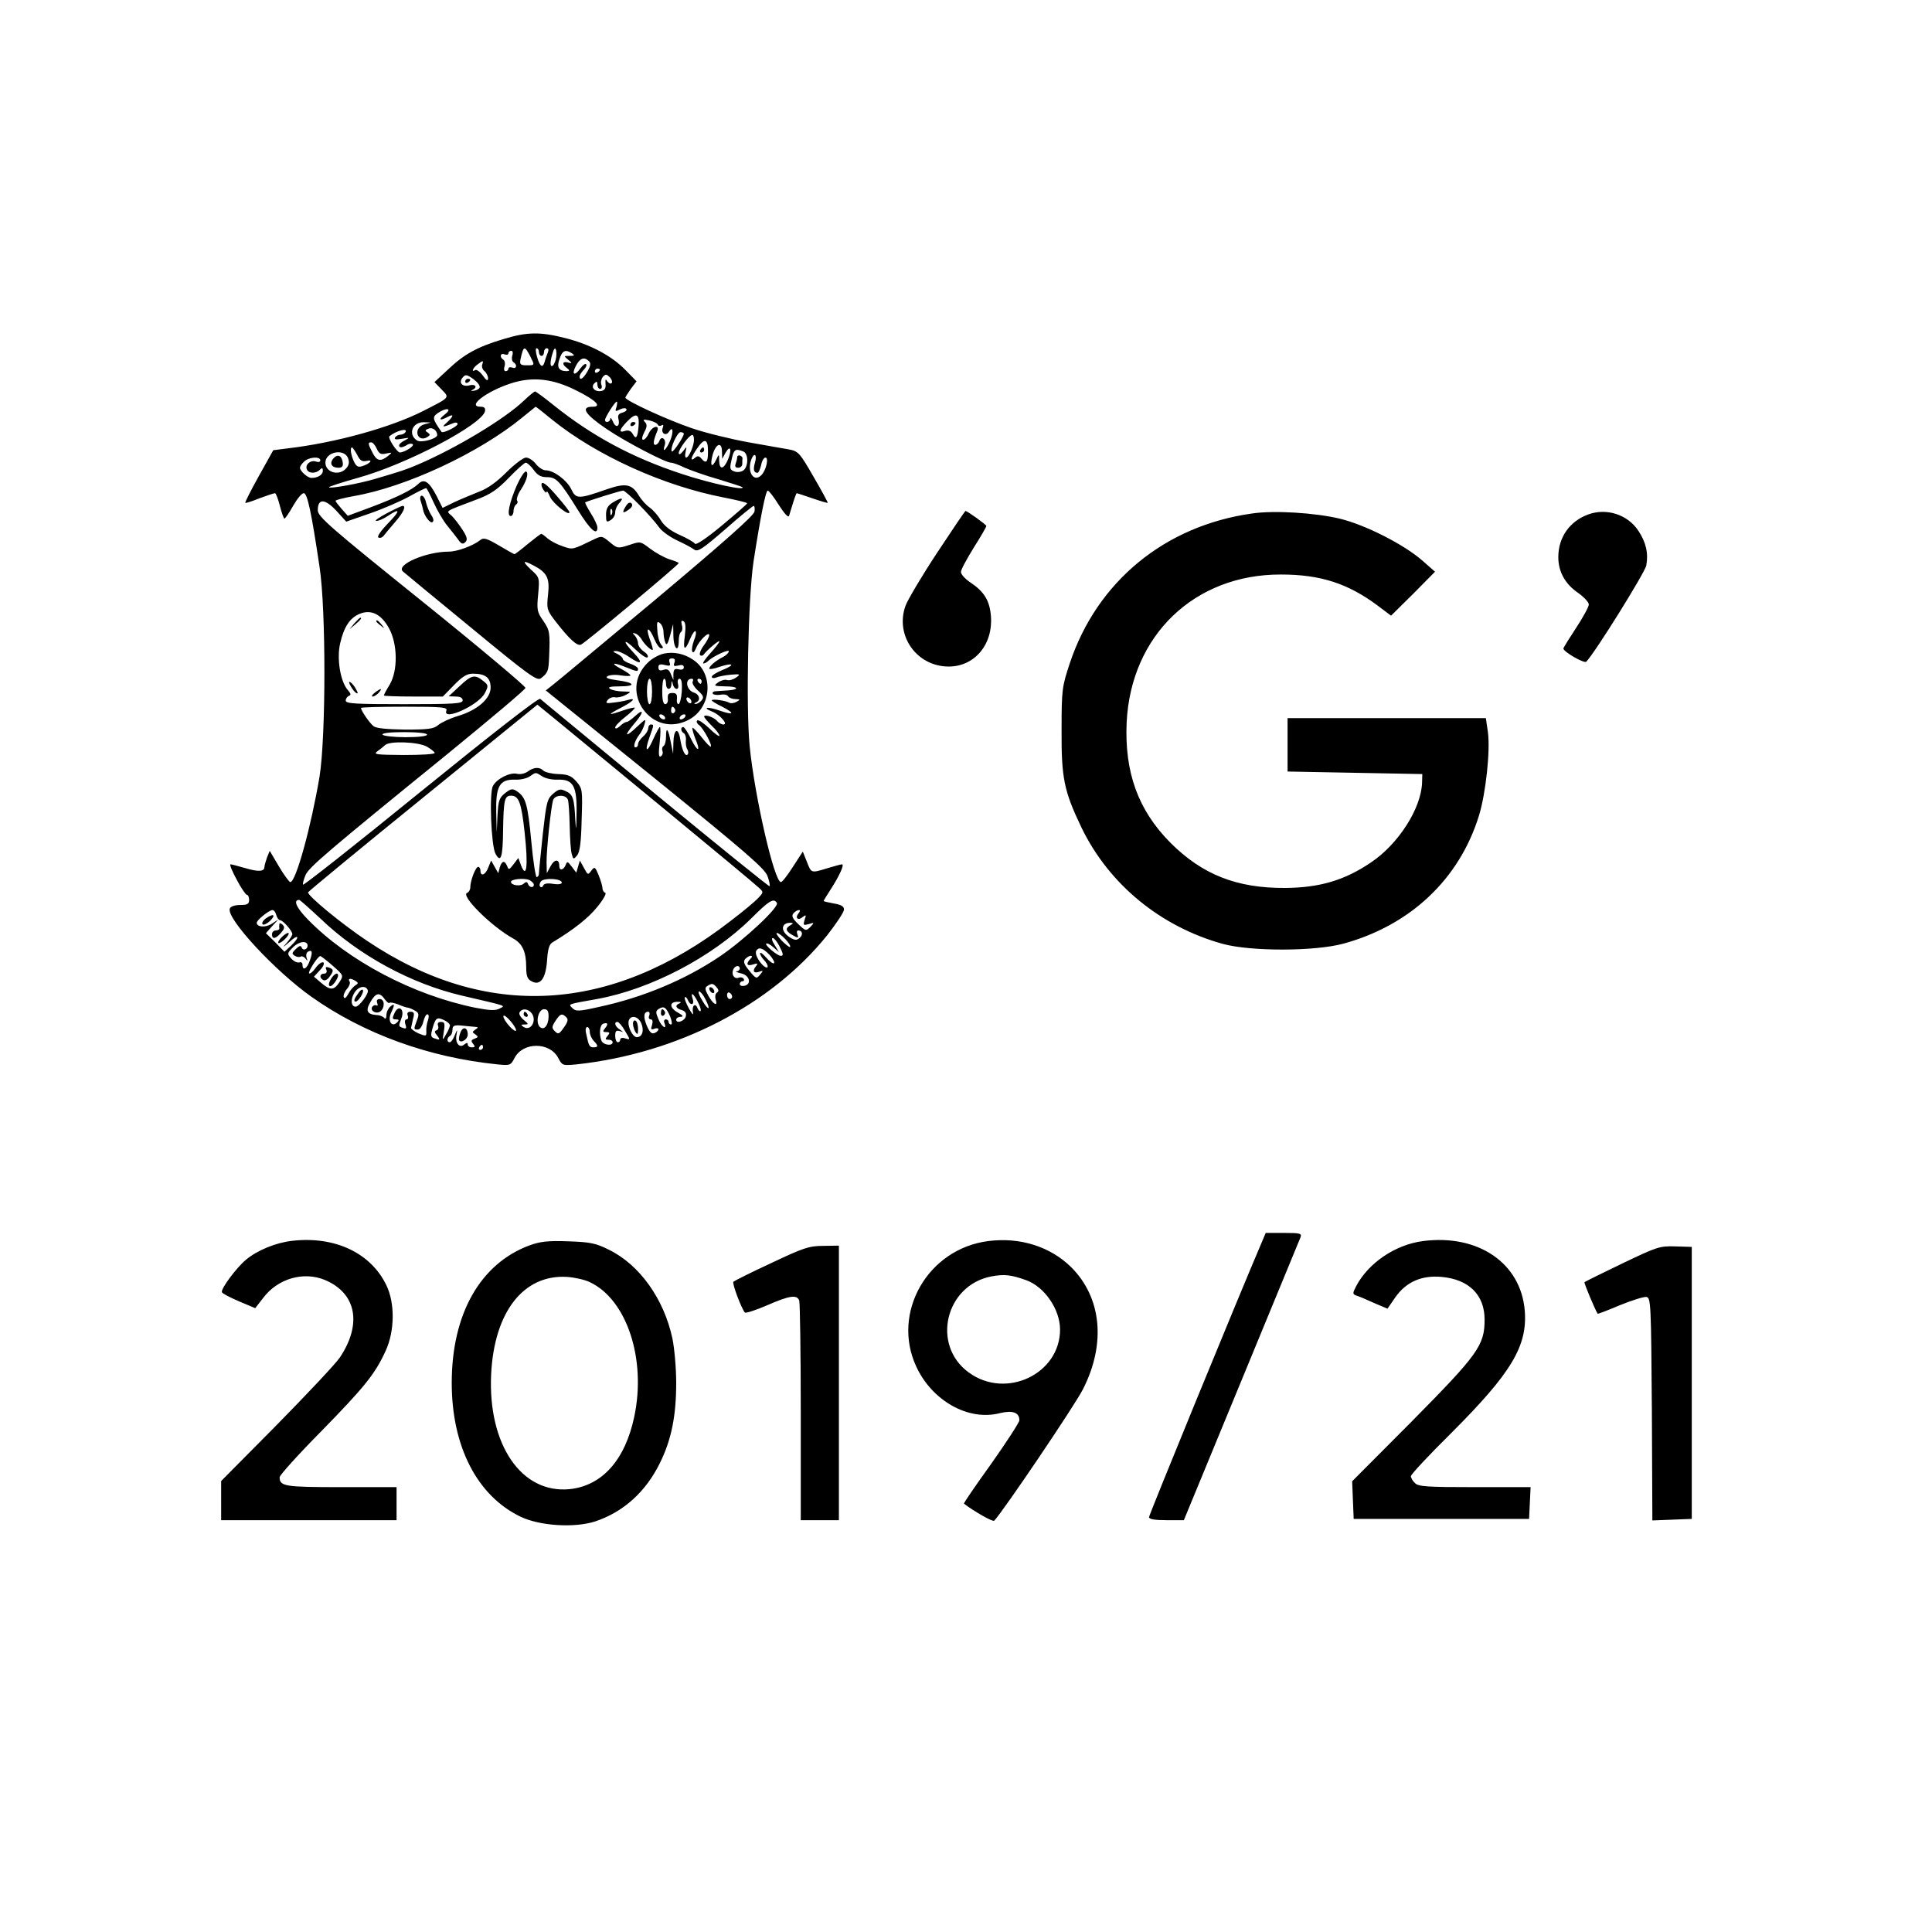<svg version="1" xmlns="http://www.w3.org/2000/svg" width="1013.333" height="1013.333" viewBox="0 0 760 760"><path d="M198 133.4c-10.1 3-15.4 5.9-21.7 11.9l-5.4 5 2.8 2.9c3.2 3.3 3.5 3-7.1 8.4-12.7 6.5-34.6 12.6-53.6 14.8l-5.5.7-5.7 10.2c-3.1 5.6-5.5 10.3-5.3 10.5.1.2 2.7-.6 5.6-1.8 3-1.1 5.7-2 6.1-2 .3 0 1.2 2.2 1.9 5 .7 2.7 1.5 5 1.8 5 .3 0 1.9-2.3 3.4-5 1.6-2.8 3.4-5 4.2-5 1.4 0 3 7.5 6.2 29 2.6 16.9 2.5 67 0 82.5-3.3 19.6-9.3 41.5-11.5 41.5-.4 0-2.5-2.8-4.5-6.2l-3.6-6.1-1.1 2.7c-.5 1.5-1 3.2-1 3.7 0 1.8-2.5 1.9-7.5.4-2.8-.8-5.4-1.5-5.8-1.5-.5 0 .6 2.7 2.4 6 1.7 3.3 3.6 6 4 6 .5 0 .9.9.9 2 0 1.6-.7 2-3.5 2-2.2 0-3.8.6-4.1 1.4-1.5 3.8 17.8 24.6 32.1 34.7 20.6 14.6 46.3 23.9 73.2 26.6 4.9.5 5.2.4 6.7-2.5 3.3-6.4 13.9-6.4 17.2 0 1.6 3 1.7 3 7.2 2.5 39.7-4.3 76.5-23.3 98.6-50.8 3.6-4.6 6.6-9.1 6.6-10.1 0-1.3-1.1-1.9-4-2.4-2.2-.4-4-.8-4-1 0-.2 1.3-2.2 2.8-4.6 3.3-5.1 5.5-9.8 4.4-9.8-.4 0-2.9.7-5.6 1.5-6.6 2-6.4 2.1-8.2-2.5l-1.6-4-3.9 6c-2.1 3.3-4.2 6-4.7 6-2.6 0-10.3-33.5-12.3-53.4-1.5-15.4-.6-58.3 1.5-72.6 2.7-17.5 4.8-28 5.6-28 .5 0 2.4 2.5 4.4 5.7 2.2 3.4 3.7 5.1 4 4.2.2-.8 1-3.1 1.6-5.2.6-2 1.3-3.7 1.4-3.7.2 0 2.9.9 6.1 2 3.2 1.1 5.9 1.9 6.1 1.8.1-.2-2.4-4.8-5.6-10.3-5.4-9.4-6-10-9.6-10.7-2.2-.4-9.3-1.6-15.9-2.8-6.6-1.2-16.6-3.6-22.2-5.5-9.5-3.2-26.3-10.9-26.3-12.1 0-.2 1-1.8 2.2-3.5l2.2-2.9-4.4-4.5c-5.5-5.6-13.8-10-23.6-12.5s-15-2.5-24.4.4zm10.5 6.6c1.9 3.8 2 3.7-1.4 3.7-2.3 0-2.7-.4-2.4-2.1 1.2-5.6 1.6-5.8 3.8-1.6zm3.5-1.5c0 .8.5 1.5 1 1.5.6 0 1-.7 1-1.5s.5-1.5 1.1-1.5c.7 0 .8.7.4 1.7s-1 2.6-1.2 3.5c-.8 2.8-1.9 2.1-3-1.7-.6-2-.7-3.5-.2-3.5.5 0 .9.7.9 1.5zm6.6 3c-.4 1.4-1 2.5-1.5 2.5-.9 0-.6-2.6.6-6 .9-2.4 1.6.6.9 3.5zm-17.1-1.6c-.3 1.1-.1 2.2.5 2.6 1.6 1 1.2 2.8-.5 2.1-.8-.3-1.5-.1-1.5.4 0 .6-.5 1-1.1 1-.6 0-.8-.8-.4-1.9.3-1.1.1-2.2-.5-2.6-1.6-1-1.2-2.8.5-2.1.8.3 1.5.1 1.5-.4 0-.6.5-1 1.1-1 .6 0 .8.8.4 1.9zm23.5-.9c1.2.8 1 1-.9 1-2.4 0-2.4 0-.5 1.6 1.5 1.2 1.5 1.4.2 1.1-2.4-.8-3 .4-1 1.9 1.4 1.1 1.4 1.3.2 1.4-3.2 0-4.1-1.5-2.9-4.8 1.1-3.3 2.3-3.9 4.9-2.2zm6.7 3.1c.8.8.6 1.9-.6 4-1.6 2.8-3.1 3.8-3.1 2 0-.5.7-1.7 1.6-2.6.9-.9 1.3-1.9 1-2.2-.4-.4-1.3.3-2.2 1.5-2.3 3.3-3.7 2.7-1.9-.8 1.6-3.1 3.3-3.8 5.2-1.9zm-42 1.3c-.3.8.1 2 .9 2.6.8.7 1.4 2 1.4 2.9-.1 1.1-.7.8-2.1-1.2-1.1-1.5-2.5-2.5-3-2.1-1.6 1-.9-.9.9-2.2 2.2-1.7 2.5-1.7 1.9 0zm46.3 2c0 .3-.4.8-1 1.1-.5.3-1 .1-1-.4 0-.6.5-1.1 1-1.1.6 0 1 .2 1 .4zm-47.3 7c-.2.6-1.2 1.2-2.3 1.3-1 .2-1.3 0-.6-.3 2.2-1 1.3-2.5-1.2-1.8-2.8.7-4.3-1.1-2.6-3.1 1.1-1.3 1.6-1.2 4.2.6 1.6 1.2 2.7 2.6 2.5 3.3zm51.9-1.7c-.4.4-1.1.1-1.7-.7-.7-1.1-.8-.9-.7 1 .2 1.7-.3 2.5-1.6 2.8-2.5.5-4.4-1.4-2.8-3 .9-.9 1.2-.8 1.2.5 0 .9.5 1.7 1.1 1.7.6 0 .8-.7.5-1.6-.4-.9-.1-2.3.5-3.1 1.1-1.2 1.4-1.2 2.8.1.8.9 1.1 1.9.7 2.3zm-13.7 3c7.6 3.8 10 6.3 6.2 6.3-4.9 0-3 3 5.6 8.8 7.2 4.9 23.1 13.2 25.2 13.2.8 0 3.3.9 5.5 2 2.3 1 8.1 3.1 13.1 4.5 4.9 1.5 9.2 2.9 9.5 3.1 1.6 1.6-12.4-1.4-23.6-5.1-19.8-6.5-35.5-15-50.6-27.1-3.7-3-7-5.4-7.3-5.4-.4 0-2.3 1.6-4.3 3.5-7.6 7.3-26.8 18.8-41.7 25.2-4.9 2.1-6.8 2.7-17 5.7-6 1.8-17.5 3.9-18.1 3.3-.3-.2 4.9-1.9 11.3-3.7 19.2-5.3 49.1-21 50.1-26.3.2-1.2-.3-1.7-1.7-1.7-5.6 0 2-5.9 11.6-9.1 8.7-2.9 16.8-2 26.2 2.8zm15.6 6.4c-.6 1.8-.5 1.9 1.3 1 1.2-.6 2.3-.7 2.6-.2.3.5-.4 1.1-1.5 1.4-1.6.4-2 1.1-1.6 2.6.7 3-1.1 3.7-2.2.9-.6-1.3-1-1.7-1-1.1-.1 1.4-2.1 1.8-2.1.5 0-1 3.9-7.2 4.6-7.2.3 0 .2.9-.1 2.1zm-25.3 5c17.5 14.1 43.7 26 67.5 30.6 5.1 1 9.3 2 9.2 2.3 0 .3-4.5 4.2-9.9 8.7-6 5-10.2 7.8-10.6 7.2-.4-.6-3.1-2.2-6.1-3.5-3.7-1.7-6-3.5-7.4-5.8-1.1-1.9-3.1-4.1-4.4-5-1.3-.9-3.1-2.9-4.1-4.5-2.8-4.7-5.1-5.2-12.5-2.7-11.4 4-12.3 4-14.2 0-1.8-3.6-6.9-7.4-10.1-7.4-1 0-2.7-1.1-3.8-2.5-1.1-1.4-2.8-2.5-3.9-2.5-1 0-4.5 2.6-7.7 5.8-3.8 3.8-7.4 6.4-10.7 7.6-2.7 1.1-7.1 2.9-9.7 4.1l-4.7 2.3-2.3-4.6c-3-5.8-5-7.1-7.3-4.8-2.4 2.3-8.4 5.3-18.8 9.2l-8.9 3.3-2.4-2.7c-1.3-1.5-2.4-2.9-2.4-3.2 0-.3 3.1-1.1 6.9-1.8 20.6-3.5 49.6-17 66.6-31 2.8-2.3 5.1-4.1 5.2-4.2.2 0 3.1 2.3 6.5 5.1zM175 163c-2.7 2.1-2.1 2.7 1.1 1 2.6-1.4 2.4-.3-.3 2.2-2.3 2-1.8 2 2.7.2.8-.3 1.5-.2 1.5.4 0 1-5.8 3.8-6.3 3.1-3.6-5.1-3.7-5.8-1.5-7.4 3.4-2.3 5.9-1.9 2.8.5zm76.2 4.6c-.4 4.6-1 5.5-2.3 3.1-.7-1.2-1.7-1.6-3-1.2-2.6.9-2.4-.4.8-3.7 3.5-3.6 4.9-3.1 4.5 1.8zm7.6-.5c.2.5.9.6 1.5.2.6-.4.8 0 .4 1-.8 2.1 1.2 3.4 2.4 1.6 1.6-2.6 2-.1.5 3.5-1.6 3.7-3.2 5-2.1 1.7.7-2.3-1.3-3.9-2.1-1.7-.3.9-1.1 1.6-1.6 1.6-1 0-.8-1.7.7-5.3 1.2-2.8-2-2.1-3.3.8-.6 1.4-1.6 2.5-2.2 2.5-.6 0-.5-1.1.4-2.9 1.2-2.2 1.2-3.1.3-4.1-1-1-.6-1.1 1.8-.6 1.7.4 3.2 1.2 3.3 1.7zm-91.8-.2c-1.5.4-2.6 1.5-2.8 2.8-.3 2.3 1.8 3.6 3.9 2.2 1.2-.7 1.2-1 .1-1.8-1.1-.6-1-1 .4-1.5 1.6-.6 3.3.7 3.4 2.5 0 1.5-6.3 3.2-7.9 2.2-3.8-2.4-1.9-7.4 2.8-7.2l2.6.1-2.5.7zm-7.5 3.1c-.3.5-1.2 1-2 1s-1.7.5-2.1 1.1c-.4.8.4.9 2.7.5 3-.5 3.2-.5 1.2.6-1.3.6-2.3 1.5-2.3 2 0 1 1.1 1 3-.1.8-.6 1.8-.7 2.3-.4 1 .6-3 3.2-5 3.3-1.1 0-4.9-5.8-4.1-6.4 2.7-2.2 7.4-3.4 6.3-1.6zm109.5.6c0 1.2-4.2 7.5-4.7 7-.9-.9 2.1-7.6 3.4-7.6.7 0 1.3.3 1.3.6zm4 2.4c0 2.3-2 7-3.1 7-.4 0-.5-1-.2-2.3.5-2.2.5-2.2-1-.2-1.1 1.3-1.6 1.5-1.7.7 0-1.5 4.1-7.1 5.3-7.1.4-.1.7.8.7 1.9zm5.5 4.4c.1 4.3-.7 5.2-2.5 3.1-1-1.2-1.6-1.3-2.6-.4-2.1 1.7-1.7-.1.9-3.8 2.8-4.1 4.2-3.7 4.2 1.1zm-130.3-.9c.9 2 1.6 2.4 3.7 1.9 2.5-.5 2.5-.5.7 1-2.9 2.3-4.4 2-6.1-1.4-1.8-3.4-1.8-4-.5-4 .6 0 1.6 1.1 2.2 2.5zm135.8 1.2l.1 2.8 1.3-2.4c1.9-3.3 2.6-1.3 1 2.6-1.7 4-3.4 4.3-3.5.5 0-2.7-.1-2.7-1.1-.5-1.8 3.7-2.6 2.6-1.5-1.7 1.3-4.6 3.7-5.4 3.7-1.3zm-143.5 1.2c1.1 2.3 2 2.8 3.7 2.4 2.9-.7 1.3 1.2-1.8 2.1-1.6.5-2.3 0-3.2-1.9-1.2-2.6-1.6-5.5-.7-5.5.2 0 1.1 1.3 2 2.9zm151.9-1.3c2 .8 2.1 5.7.1 7.4-.8.6-2.3.9-3.5.5-1.8-.6-2-1.2-1.4-3.8 1-5 1.5-5.4 4.8-4.1zm-155.5 2.6c.6 1.6.4 2.8-.7 4-2.7 3.2-8.2 1.7-8.2-2.2 0-4.3 7.4-5.7 8.9-1.8zm160.1 1.7c-.8 2.8-.5 4.1 1 4.1.4 0 1-1.4 1.4-3 .3-1.7 1.1-3 1.7-3 1.4 0 .3 5-1.6 6.9-3 3.1-5.8-1.4-3.9-6.3 1.1-2.8 2.3-1.7 1.4 1.3zm-171-.8c0 .6-.7.8-1.6.5-2.1-.8-4.5 1.1-3.7 3 .6 1.7 3.5 1.8 5.1.2.9-.9 1.2-.8 1.2.4 0 1.6-2 2.8-4.5 2.8-1.5 0-4.5-2.7-4.5-4 0-.5.7-1.6 1.6-2.4 1.8-1.8 6.4-2.2 6.4-.5zm83.9 3.7c1.5 2.1 2.8 2.9 5.2 2.9 3.7 0 5 1.3 12.4 13.2 4.7 7.6 7.5 10 7.5 6.6 0-.9-1.2-3.4-2.6-5.6-1.4-2.3-2.4-4.2-2.2-4.3 1.5-.7 13.9-4.6 14.9-4.6 1.2 0 10.9 9.9 14.3 14.6 1 1.4 4.2 3.7 7 5 2.8 1.3 5.8 2.9 6.7 3.6 1.4 1 3.3-.3 12.2-8 5.8-5.1 10.8-9.2 11.2-9.2.3 0 .5 1 .3 2.2-.2 1.6-12 12-38.3 34.1-20.9 17.4-39.3 32.8-40.9 34l-2.9 2.3 43 34.7c35.4 28.7 43.1 35.3 44.2 38.3.7 1.9 1.1 3.7.8 4-.2.2-20.4-16.1-44.8-36.2-24.4-20.2-44.9-37-45.4-37.5-.7-.5-19.5 14.2-47 36.5-25.3 20.6-46.1 37-46.3 36.6-.2-.4.3-2.1 1-3.8 1.4-3.1 8.4-9.1 56.3-48 16.5-13.5 30.1-24.9 30.2-25.6.1-.6-18.2-16-40.7-34.1-36.2-29.1-41-33.3-41-35.8 0-4.7 2.8-4.6 7.3.2l3.9 4.3 9.2-3.2c5-1.7 11.9-4.7 15.4-6.6 3.4-1.9 6.5-3.4 6.8-3.4.3 0 1.6 2.6 3 5.7s3.8 7.2 5.2 8.9c1.5 1.8 3.4 4.3 4.4 5.6 1.2 1.8 1.9 2 2.8 1.1 1-.9.8-2-1-4.8-1.3-2-3.2-4.5-4.3-5.6-2.3-2.1-3.4-1.4 10.3-6.6 5-1.9 7.8-3.8 12.2-8.4 3.1-3.2 6.1-5.9 6.6-5.9.6 0 2 1.3 3.1 2.8zM153 247.1c3.4 6.1 3.6 16.6.3 22.2-1.3 2.1-2.3 4-2.3 4.3 0 .2 5.2.4 11.6.4h11.6l4.4-4.5c3.3-3.4 5.1-4.5 7.4-4.5 5 0 7 1.6 7 5.5 0 4.3-5.2 8.9-13 11.2-3 .9-6.4 2.5-7.6 3.5-1.7 1.5-3.8 1.8-13 1.8-7-.1-11.4-.5-12.4-1.3-1.6-1.2-5-6.2-5-7.2 0-.3 7.7-.5 17.1-.5 14.8 0 17 .2 16.5 1.5-1.7 4.4 12.6-2 15.1-6.8 1.5-2.9 1.5-3.2-.7-4.9-3.2-2.6-4.6-2.3-9.3 2.2l-4.2 3.9 2.8.1c1.7 0 2.7.5 2.7 1.5 0 1.3-3.2 1.5-23 1.5-19.2 0-23-.2-23-1.4 0-.8.6-1.6 1.3-1.9.9-.3.7-.9-.6-2.4-2.8-3.3-4.3-12.2-2.9-18.2 1.5-6.5 3.8-10 7.6-11.6 4.5-1.9 8.5 0 11.6 5.6zm108 1.4c0 1.3.3 3.2.7 4.2.5 1.4 1 .7 1.9-2.7l1.2-4.5.1 4.7c.1 5.1 2.1 6.8 2.1 1.9 0-1.7.4-3.2.9-3.5.5-.3.7-1.6.3-2.8-.3-1.5-.2-1.9.7-1.4.8.5.9 2.3.5 5.7-.8 5.8 0 6.3 2.1 1.2.8-2 1.8-3.3 2.1-3 .4.4.1 2-.6 3.6-.6 1.7-1 3.6-.7 4.3.3.8.8.4 1.5-1.2 1.1-2.9 5.2-6.9 5.2-5.1 0 .6-1 2.5-2.2 4.1-1.2 1.6-1.8 3.3-1.4 3.7.4.4 1 .3 1.4-.2 1.3-1.8 6.2-5.9 6.2-5.2 0 .4-1.6 2.5-3.6 4.7s-3.2 4-2.7 4 1.4-.5 1.9-1c1.9-1.9 8.5-4.9 8.1-3.7-.2.7-1.3 1.7-2.4 2.2-2.8 1.4-5.3 3.6-5.3 4.5 0 .4 1.9.1 4.1-.7 5.5-1.8 6.3-.8 1 1.3-2.2.9-4.1 2.1-4.1 2.6 0 .6.8.7 1.8.3.9-.4 3.5-.9 5.7-1.1 3.7-.3 3.9-.2 2.1 1.1-1.1.8-2.7 1.3-3.6 1-.9-.3-2.5.2-3.6 1-1.8 1.3-1.5 1.4 3 1.5 5.1 0 5.7 1.3.8 1.6-1.5.1-3.5.2-4.5.3-1 0-1.6.5-1.3 1 .3.4 1.6.6 3 .4 1.3-.3 2.7 0 3 .6.4.6 1.7 1.1 2.9 1.1 2 .1 2 .2.4 1.1-.9.5-2.2.7-2.9.3-1.3-.8-6.8-1.6-6.8-.9 0 .3 1.8 1.4 4.1 2.5 5.2 2.7 4.6 3.5-1.1 1.5-4.5-1.6-7.1-1.3-2.9.4 3.1 1.2 6.5 5.1 4.5 5.1-.7 0-1.9-.6-2.5-1.4-1.3-1.5-5.1-2.8-5.1-1.7 0 .4 1.4 2 3 3.6 1.7 1.6 3 3.3 3 3.9 0 .5-1.8-.7-4-2.9-2.2-2.1-4.3-3.5-4.7-3.1-.5.4-.1 1.3.8 1.9 1.6 1.3 5.2 7.8 4.5 8.4-.2.2-1.8-1.4-3.6-3.7-1.8-2.3-3.4-3.9-3.6-3.7-.2.2.3 2.1 1.1 4.2 2.3 5.4 1 5.6-1.7.1-1.2-2.5-2.6-4.6-3-4.6-1.2 0-1 1.8.3 2.5.5.4.9 1.7.7 2.8-.1 1.2.1 2.8.6 3.5.4.7.5 1.6.1 2-.9 1-2.2-1.6-2.9-6-.8-5-2.6-4-2.7 1.5l-.1 4.2-.9-4.4c-1-5.4-1.9-6.5-1.9-2.3 0 1.7-.4 3.3-1 3.7-.5.3-.7 1.2-.4 1.9.3.8 0 1.7-.6 2.1-.9.6-1-.8-.5-5.4.4-3.3.4-6.1.1-6.1-.3 0-1.4 2.1-2.6 4.7-2.5 5.7-3.6 5.2-1.5-.7 1.8-5 1.8-5 .5-5-.5 0-1 .7-1 1.5s-.9 2.3-2 3.2c-1.1 1-2 2.3-2 3 0 .7-.4 1.3-1 1.3-1.1 0-.2-2.8 1.5-5 .7-.8 1.6-2.6 2-4 .7-2.4.6-2.4-2.7.7-4.8 4.6-5.6 4.1-1.4-.9 3.9-4.5 4.1-6.5.3-3-1.3 1.2-2.7 2.2-3.2 2.2s-1.7.7-2.7 1.7c-1 .9-1.8 1.1-1.8.5 0-.6 1.8-2.5 4-4.2 2.3-1.8 3.9-3.4 3.7-3.6-.2-.2-2.3.3-4.7 1.1-6 2.1-6.3 1.8-.7-1.1 5-2.6 6.2-4.1 2.5-3-1.3.4-3.8.8-5.6 1-2.8.4-3.1.2-2.1-1.1.7-.8 2-1.2 2.9-1 .9.2 2.8-.2 4.1-.9 2.4-1.3 2.4-1.3-1.1-1.4-1.9 0-4.2-.5-5-1-1.1-.7 0-1 3.8-1 6.6 0 6-1.5-1-2.4-3.7-.5-4.8-1-3.8-1.6.8-.5 3.2-.7 5.3-.3 2 .3 3.7.3 3.7 0 0-.4-1.7-1.5-3.7-2.6-4.5-2.4-3.1-2.7 2-.6 4.2 1.7 4.7 1.8 4.7.6 0-.5-1.3-1.4-3-2-1.6-.5-3-1.4-3-1.9s-1-1.4-2.2-2c-1.8-.8-1.9-1.1-.6-1.1.9-.1 3.4 1 5.4 2.4 4.8 3.3 5.6 2.4 1.6-1.8-4.6-4.8-3.9-5.8.8-1.2 2.2 2.1 4.3 3.5 4.7 3.1.5-.5-.2-1.5-1.4-2.3-1.3-.9-2.3-2.3-2.3-3.2 0-.9-.6-2.3-1.2-3-1.1-1.1-1-1.3.1-.9.8.2 1.9 1.3 2.5 2.3 1.1 2 3.9 4.6 4.4 4.1.1-.2-.4-2.2-1.3-4.5-1.7-4.9-.1-4.5 2 .5.8 1.9 1.9 3.4 2.6 3.4.9 0 .9-.3 0-1.4-.7-.8-1.4-3.3-1.5-5.5-.3-3.4-.1-3.9 1-3 .8.6 1.4 2.2 1.4 3.4zm.5 69.9c19.3 15.9 35.9 29.7 36.9 30.7 2 1.8 2 1.9 0 4-1 1.2-5.9 5.3-10.9 9.1-47.1 36.6-96.4 39.3-143.1 7.9-10.2-6.8-23.6-17.9-23.2-19.1.2-.4 20.5-17.2 45.3-37.3l44.9-36.5 7.6 6.2c4.1 3.4 23.3 19.2 42.5 35zM168 289c0 .6-3.5 1-8.4 1-4.7 0-8.8-.5-9.1-1-.4-.6 2.7-1 8.4-1 5.4 0 9.1.4 9.1 1zm-.1 4.7c1.7 1 3.1 2.1 3.1 2.5 0 .5-5.5.8-12.2.8-10.9-.1-12.1-.2-10.3-1.5 1.1-.8 2.5-1.9 3-2.4 1.7-1.7 13-1.3 16.4.6zM126 361.3c15.1 14.5 35.7 25.7 55.9 30.4 18.5 4.3 16.9 3.8 14.5 5.1-1.6.8-3.8.7-9.5-.4-24.5-5-50-18.5-65.8-34.7-4.5-4.6-5.9-7.7-3.4-7.7.3 0 4 3.3 8.3 7.3zm179.6-6.1c1 1.6-12.8 14.5-22.4 21-13.6 9.2-30.3 16.2-47.6 19.9-7.9 1.8-9.1 1.8-10.4.5-1.7-1.7-2.2-1.5 9.6-3.6 21-3.8 45.2-16.4 60.7-31.7 7.2-7.2 8.9-8.1 10.1-6.1zM108.7 360c.3 1.1 1 2 1.5 2 1.1 0 4.7 4.1 4.8 5.4 0 .6-1 2.1-2.2 3.5-1.9 2.1-1.7 2 1-.3 3.7-3.5 4.4-2.1.7 1.4l-2.6 2.4-3.6-3.7-3.7-3.6 2.4-2.7 2.5-2.7-2.6 1.7c-2.5 1.6-5.9 1.3-5.9-.4 0-1.1 4.9-5 6.2-5 .6 0 1.2.9 1.5 2zm205.4-.7c-1.5 1.9-.1 3 1.7 1.4 1.3-1 1.4-.8.7 1.2-.6 2.1-.5 2.2 1.7 1.6 2.2-.7 2.2-.6.6 1.1-1.7 1.7-1.9 1.7-4.8-1.1-2.3-2.2-2.7-3.2-1.9-4.2.6-.7 1.6-1.3 2.1-1.3.7 0 .6.5-.1 1.3zm-3.4 4.8c-2 1.2-1.5 2.4 1.5 4 1.8 1 2 .9 1.5-.5-.4-.9-.2-1.6.3-1.6 1.7 0 2 1.8.5 3-1.2 1-2 .9-4-.4-3.5-2.3-3.3-5.6.4-5.6 1.3.1 1.3.2-.2 1.1zm-1.7 5.4c1.3 1.4 2.1 2.7 1.8 3-.2.3-1.7-.9-3.3-2.5-1.6-1.7-2.4-3-1.9-3 .6 0 2.1 1.1 3.4 2.5zm-2.5 2.5c1.7 3.3 1.8 4 .6 4-1.3 0-6.3-4.2-5.7-4.8.3-.3 1.6.3 2.8 1.4l2.2 1.9-1.7-2.8c-1-1.5-1.3-2.7-.7-2.7.5 0 1.6 1.3 2.5 3zM121 372c0 1.5-1.8 2.1-2.3.8-.3-1-1-.8-2.3.5-1.6 1.5-1.7 1.9-.4 2.7.8.5 1.8.6 2.3.3.5-.3 1.4.1 1.9.8.8 1.1.9 1 .4-.3-.3-1-.1-2 .5-2.4 1.7-1 2 .1.8 3.4-1.1 3.3-2.9 4.3-2.9 1.7 0-.8-.6-1.2-1.3-.9-.7.2-2.1-.4-3.1-1.5-1.7-1.9-1.7-2.1.7-4.5s5.7-2.7 5.7-.6zm181.7 3.6c1.3 1.4 2.1 2.9 1.8 3.3-.4.3-1.8-.7-3.1-2.2-1.3-1.5-2.4-2.3-2.4-1.7 0 .6.7 1.8 1.5 2.6 2 2.1 2 4-.1 2.4-2.1-1.9-3.6-4.9-2.9-6 1-1.6 2.6-1.1 5.2 1.6zm-171.8 4.3c4.3 3.8 4.3 3.8 2.6 6.5-2.1 3.2-3.6 3.3-7.2.2l-2.8-2.4 2.3-2.5c1.4-1.4 1.9-2.8 1.4-3.1-.6-.3-1.9.6-3 2.1-1.1 1.6-2.3 2.5-2.6 2.2-.6-.5 3.5-6.9 4.4-6.8.3 0 2.5 1.7 4.9 3.8zm164.3-2.7c-1.9 1.9-1.4 3 1 2.2 1.9-.6 2.1-.5 1.1.8-1.5 1.8-.7 2.9 1.5 2 1.5-.5 1.5-.4.2 1.2-1.4 1.7-1.6 1.7-4.2-1.5-2.1-2.5-2.5-3.6-1.7-4.6.7-.7 1.6-1.3 2.2-1.3.7 0 .7.4-.1 1.2zM291 381c0 .5-.6 1.1-1.2 1.1-.7.1.1.4 1.7.8 3.4.7 4.3 4.3 1.3 4.9-1 .2-1.8-.1-1.8-.7s.5-1.1 1.1-1.1c.5 0 .8-.4.4-1-.3-.5-1.2-.7-1.9-.4-1.7.7-3-1.2-2.2-3.1.6-1.7 2.6-2 2.6-.5zm-151.1 4.9c1.1.7 1.1 1-.1 1.7-.8.5-2.1 2-2.8 3.4-.9 1.6-1.5 2-1.8 1.2-.2-.7.4-2.2 1.3-3.2s1.4-2.4 1-2.9c-.8-1.3.5-1.4 2.4-.2zm142 2.5c.9 1 .9 1.6.1 2.1-.6.4-.8 1.5-.5 2.6 1 3-.8 2.2-2.8-1.3-1.4-2.5-1.5-3.3-.5-3.9 1.8-1.2 2.4-1.1 3.7.5zm-137.2 1.2c.4 1.3-3.4 6.4-4.8 6.4-1.9 0-2.1-3-.4-5.6 1.6-2.5 4.5-2.9 5.2-.8zm132.8 3.5c2.3 4.4 1.2 4.7-1.3.4-1.2-1.9-1.7-3.5-1.2-3.5s1.7 1.4 2.5 3.1zm10.5-1c0 .5-.4.9-1 .9-.5 0-1-.7-1-1.6 0-.8.5-1.2 1-.9.6.3 1 1 1 1.6zm-136.7.9c.8 1.1 1.6 1.8 1.9 1.5.3-.3 1.8 0 3.4.6 1.6.7 3.4 1.3 3.9 1.3.6.1 1.8.6 2.8 1.2 1.5.8 1.6 1.5.7 3.8-1.3 3.5-1.3 3.6.4 3.6.8 0 1.7-1.4 2.1-3 .4-1.7 1.1-3 1.6-3 .6 0 .7.9.3 2.2-.5 1.3-.8 3.3-.7 4.5.1 2-.1 2-3.1.8-1.7-.8-3-1.8-2.9-2.2.1-.5.5-2.1.8-3.6.6-2.1.4-2.7-1-2.7-1.1 0-1.5.5-1.1 1.5.3.8.1 1.5-.5 1.5s-.8.9-.4 2c.5 1.5.3 1.8-.9 1.4-1.9-.7-1.9-.6-.7-3.8 1.4-3.6-1.1-5.6-2.7-2.1-1 2.1-.9 2.5.5 2.5 1.3 0 1.4.3.5 1.2-2.1 2.1-3.8-.6-2.4-3.7 1.6-3.4 1.5-4-.3-2.5-.8.7-1.5 2.2-1.5 3.4 0 1.2-.4 1.6-.8 1.1-.4-.6-1.8-1.2-3.1-1.2-3.7-.3-4.4-1.7-2.4-5.1 2.1-3.7 3.6-4 5.6-1.2zm123.2 1.1c.9 1.7 1.4 3.3 1.1 3.6-.3.3-.8-.2-1.2-1.1-.9-2.3-2.3-1-1.8 1.7.3 1.3-.3.7-1.6-1.6-1.2-2.2-1.9-4.1-1.6-4.4.3-.3.8.2 1.2 1.1.9 2.3 2.7 2 1.9-.4-1-3 .2-2.4 2 1.1zm-7.2.6c-1.9.7-1.5 2 .8 2.6 1.3.4 2 1.2 1.7 2.4-.3 1.9-3.8 3.2-3.8 1.4 0-.6.8-1.1 1.8-1.1 1.2-.1.9-.5-1-1.6-3.7-2-3.6-4.5.1-4.3 1 0 1.2.2.4.6zm-3.7 5.1c.7 1.8.9 3.2.4 3.2-.6 0-1-.5-1-1 0-.6-.5-1-1.1-1-.6 0-.9.7-.5 1.5 1.1 2.9-1.2 1.4-2.4-1.6-1.1-2.6-1.1-3.2.1-4 2.1-1.3 2.9-.7 4.5 2.9zm-54.8-1.6c2.7 2.7.2 7.7-2.8 5.8-1.2-.8-1.2-1 .4-1s1.6-.2-.4-1.8c-1.3-1.1-2-2.4-1.6-3 .9-1.5 2.9-1.5 4.4 0zm7 1.8c-.1 3.6-2 5.6-3.6 3.8-1.6-2-.3-6.8 1.8-6.8 1.4 0 1.8.7 1.8 3zm39.6-.5c-.4.8-.1 1.5.6 1.5s.9.8.5 2.2c-.6 1.7-.4 2 .9 1.5.9-.4 1.6-.2 1.6.2 0 .5-.7 1.2-1.6 1.5-1.1.4-1.9-.4-3-3-1.4-3.4-1.2-5.4.6-5.4.5 0 .7.7.4 1.5zm-52.4 5.8c0 .6-1.1 0-2.5-1.5s-2.5-3.3-2.5-4c.1-1.6 5 3.9 5 5.5zm19.8-5.1c.8.8.6 1.8-1 4-1.8 2.6-2.2 2.8-3.5 1.5-1.3-1.3-1.3-1.8.2-4.1 1.9-2.9 2.6-3.1 4.3-1.4zm-45.8 3.2c-.1.6-.7 2.2-1.6 3.6-1.4 2.5-1.4 2.4-.8-1.3.5-3.1.3-3.7-1.1-3.7-1.1 0-1.5.5-1.2 1.4.3.8.1 1.7-.6 1.9-.9.3-.8.8.2 2 1.4 1.8 1.2 2-1.2 1.1-1.2-.4-1.3-1.2-.7-3.4 1.3-4.6 1.8-5 4.5-3.8 1.4.6 2.5 1.6 2.5 2.2zm75.2-1c1.3 2.9.5 5.6-1.7 5.6-1.7 0-3.9-4.6-3.1-6.7.9-2.1 3.6-1.5 4.8 1.1zm-14.2 2.1c-1 1.2-.9 1.5.5 1.5s1.5.3.5 1.5-1 1.5.4 1.5c.9 0 1.6.4 1.6 1 0 1.6-3.7 1.1-4.4-.6-1-2.6-.7-6.2.7-6.7 1.8-.6 2.1.1.7 1.8zm7.9 1.1c2.1 3.5 2.1 3.5.1 2.9-1.1-.4-2-.2-2 .4 0 .6-.4 1.1-1 1.1-.5 0-1-1.1-1-2.5 0-1.9.4-2.3 1.8-1.9 1.6.5 1.6.5 0-.6-1.9-1.2-2.4-3-.9-3 .5 0 1.9 1.6 3 3.6zm-59.4-1.7c1.7.1 1.8.3.5 1.1-1.3.9-1.3 1.1 0 1.9 1.2.9 1.2 1.1-.3 1.7-1.4.5-1.5.9-.6 2s.8 1.4-.5 1.4c-.9 0-1.6-.5-1.6-1.1 0-.8-.4-.8-1.4 0-1.9 1.6-3.7-.7-3-4 .4-2.1.3-2.1-.7.3-.6 1.6-1.5 2.8-2 2.8-1.2 0-1.2-1.7.1-2.5.6-.3 1-1.5 1-2.5 0-1.5.7-1.8 3.3-1.6 1.7.2 4.1.4 5.2.5zm45.5 2c0 1.1.7 2.6 1.5 3.5 1.9 1.9 1.9 2.6 0 2.6-1.6 0-1.9-.5-2.9-5.3-.4-1.5-.2-2.7.4-2.7.5 0 1 .9 1 1.9zm-42 6.1c0 .5-.5 1-1.1 1-.5 0-.7-.5-.4-1 .3-.6.8-1 1.1-1 .2 0 .4.4.4 1z"/><path d="M183 150.1c0 .5.5.7 1 .4.6-.3 1-.8 1-1.1 0-.2-.4-.4-1-.4-.5 0-1 .5-1 1.1zM248 167.1c0 .5.5.7 1 .4.6-.3 1-.8 1-1.1 0-.2-.4-.4-1-.4-.5 0-1 .5-1 1.1zM275.5 177c-.3.5-.1 1 .4 1 .6 0 1.1-.5 1.1-1 0-.6-.2-1-.4-1-.3 0-.8.4-1.1 1zM290 179.8c0 .6-.3 1.7-.6 2.6-.4 1.1-.1 1.6 1 1.6.9 0 1.6-.7 1.6-1.5s0-1.8.1-2.2c0-.4-.4-.9-1-1.1-.6-.2-1.1.1-1.1.6zM131.1 180.4c-1.6 1.9-.6 3.6 2 3.6 1.5 0 2-.6 1.7-2.2-.4-2.7-2.1-3.3-3.7-1.4zM203.4 190.7c-3 6.9-4.2 12.3-2.5 12.3.6 0 1.1-.9 1.1-1.9 0-1.1.5-2.3 1-2.6.6-.4.8-1.1.4-1.6-.3-.5.2-2.1 1-3.5 2.6-3.8 3.7-7.2 2.6-7.9-.6-.3-2.1 2-3.6 5.2zM213 190.7c0 1.3 2 3.9 2 2.8.1-.6.7.3 1.4 2 1.2 2.6 7.6 7.7 7.6 6 0-.4-2.1-3.1-4.7-6.1-4.3-5-6.3-6.5-6.3-4.7zM165.5 197.1c.4 1.2.8 2.7.9 3.3.4 2.4 2.8 5.6 3.7 5 .6-.4.5-1.4-.4-2.7-.8-1.2-1.7-3.4-2.1-5-.3-1.5-1.1-2.7-1.7-2.7-.6 0-.8.9-.4 2.1zM241 197.7c-1.9 1.2-2.6 2.4-2.6 4.8 0 2.9.2 3.1 1.8 2.1 1-.6 1.8-1.9 1.8-3s.7-2.8 1.7-3.8c1.9-2.2.8-2.2-2.7-.1zm-.3 4.5c-.3.8-.6.5-.6-.6-.1-1.1.2-1.7.5-1.3.3.3.4 1.2.1 1.9zM246.2 199.1c-1.7 2.7-1.2 3.1 1.2 1.3 1.3-.9 1.6-1.8 1-2.4-.6-.6-1.4-.2-2.2 1.1zM152 202c-3 1.6-4.8 2.9-4 2.9.8.1 2.9-.8 4.5-1.9 5.1-3.4 5.1-2.2.1 2.9-2.7 2.8-4.3 5.1-3.8 5.5.6.4 1.5.1 2.1-.6.5-.7 2.6-3.2 4.5-5.4 3.4-3.9 4.5-6.5 2.9-6.4-.5.1-3.3 1.4-6.3 3zM207.6 214c-2.6 2.2-5 4-5.2 4-.2 0-2.9-1.5-6.1-3.4-4.7-2.8-6.1-3.2-7.3-2.2-2.9 2.3-9.1 4.6-12.5 4.6-8.9 0-20.9 5.2-18 7.8.6.5 12.6 10.5 26.8 22.1 22.9 18.9 26 21.1 27.5 19.9 2.7-2.1 3-2.8 3.2-8.2.4-9.7.3-10.6-2.3-14.4-2.4-3.4-2.6-4.3-2-10.4.6-6.6.5-6.7-2.8-9.7-3.6-3.4-3.3-3.9.9-1.7 5.4 2.8 6.5 5 5.8 11.4-.6 5.6-.5 6.1 2.6 10.2 5.7 7.4 8.8 10.2 10.3 9.6 1.5-.5 38.5-31.4 38.5-32.1 0-.2-1.7-.9-3.7-1.5-2.1-.7-5.5-2.6-7.6-4.2-3.8-2.9-3.8-2.9-8.2-1.4-4.4 1.4-4.6 1.4-7.6-1.1s-3.2-2.6-6.3-1.1c-8.5 4.1-8.2 4.1-12.2 2.7-2.2-.7-4.8-2.1-6-3.1-1.1-1-2.2-1.8-2.5-1.8-.2 0-2.6 1.8-5.3 4zM139.4 245.2l-1.9 2.3 2.3-1.9c2.1-1.8 2.7-2.6 1.9-2.6-.2 0-1.2 1-2.3 2.2zM148 244.4c0 .2.8 1 1.8 1.7 1.5 1.3 1.6 1.2.3-.4s-2.1-2.1-2.1-1.3zM137.9 269.8c.6 1.2 1.6 2.4 2.2 2.8.8.4.8.1 0-1.4-.6-1.2-1.6-2.4-2.2-2.8-.8-.4-.8-.1 0 1.4zM147.4 272.5c-1 .8-1.4 1.5-.8 1.5.6 0 1.7-.7 2.4-1.5 1.6-1.9.9-1.9-1.6 0zM261.2 257.1c-1.9.4-4.7 1.9-6.3 3.5-11.9 11.4 1.5 30.3 16.1 22.5 9-4.8 9.9-18.2 1.6-23.6-3.5-2.4-7.7-3.2-11.4-2.4zm4.1 3.6c-.5 1.3-.2 1.5 1.5 1.1 1.4-.4 2.2-.2 2.2.7 0 .8-.8 1.1-2 .8-1.6-.4-2 0-2.1 1.8v2.4l-1-2.3c-.7-1.8-1.4-2.2-2.9-1.7-1.4.5-2 .2-2-1 0-1.1.6-1.4 2.5-.9 2 .5 2.4.3 1.9-1-.4-1.1-.1-1.6 1-1.6 1 0 1.3.5.9 1.7zm-8.8 11.3c0 2.7-.4 5-1 5-.5 0-1-2.3-1-5 0-2.8.5-5 1-5 .6 0 1 2.2 1 5zm5.5-3c0 2.5 2 2.7 2.1.2.1-1.6.2-1.6.6 0 .2 1 .9 1.8 1.5 1.8s.8-.9.5-2c-.3-1.1 0-2 .6-2 .8 0 1.1 1.7.9 5-.2 2.7-.8 5-1.3 5s-.8-1-.6-2.2c.1-1.7-.3-2.2-1.8-2.2s-1.9.5-1.8 2.2c.2 1.2-.3 2.2-1 2.2-.8 0-1.2-1.7-1.2-5 0-2.8.3-5 .8-5 .4 0 .7.9.7 2zm10.5-.9c-.4.5.5 2.1 2 3.5 2.2 2 2.5 2.7 1.5 3.9-.7.8-1.8 1.5-2.4 1.4-.7 0-.6-.2.2-.6 1.9-.7 1.4-3.1-.7-3.8-3.1-.9-3.9-5.5-1-5.5.6 0 .7.5.4 1.1zm3.5-.1c0 .5-.2 1-.4 1-.3 0-.8-.5-1.1-1-.3-.6-.1-1 .4-1 .6 0 1.1.4 1.1 1zm-4 8.1c0 .6-.4.7-1 .4-.5-.3-1-1.1-1-1.6 0-.6.5-.7 1-.4.6.3 1 1.1 1 1.6zm-6.5 2.8c.3.5.1 1.2-.5 1.6-.5.3-1-.1-1-.9 0-1.8.6-2.1 1.5-.7zm-4 3.1c.3.5.2 1-.4 1-.5 0-1.3-.5-1.6-1-.3-.6-.2-1 .4-1 .5 0 1.3.4 1.6 1zm8 0c-.3.5-1.1 1-1.6 1-.6 0-.7-.5-.4-1 .3-.6 1.1-1 1.6-1 .6 0 .7.4.4 1zM207.6 303.5c-1.1.8-2.9 1.2-4.2.9-2.7-.7-8 1.9-9.5 4.8-1.5 2.7-.7 23.4 1 26.6 2.1 3.9 2.9 1.6 3-9.3.2-11.9.6-13.5 3.1-13.5 3.1 0 4.1 2.6 5.4 14.7 1.4 12.7.8 18.3-1.4 12.8l-1.1-3-1.9 2.5c-1.7 2.2-1.9 2.3-2.5.7-1-2.4-2.1-2.1-2.9.5l-.6 2.3-1.4-2.5-1.4-2.5-1.1 2.7c-1.1 3-3.1 3.8-3.1 1.3 0-.8-.4-1.5-.9-1.5-1 0-3.1 5.4-3.1 8.1 0 .9-.6 1.9-1.2 2.1-2.9 1 9.7 13.4 18.1 18 3.6 2 5.1 5.2 5.1 11.3 0 3.5.5 4.7 2.1 5.5 3.4 1.9 5.6-1 6.1-8.2.3-4.6.9-6.5 2.3-7.2 8-4.8 14-9.5 17.5-13.9 2.3-2.8 3.7-5.3 3.1-5.5-.6-.2-1.1-1-1.1-1.8s-.7-3.1-1.5-5.1c-1.4-3.4-1.6-3.5-2.9-1.8-1.3 1.8-1.4 1.7-2.9-1.1l-1.6-2.9-.7 2.4-.7 2.4-1.8-2.4c-1.6-2.1-1.8-2.2-2.4-.6-.9 2.1-2.5 2.3-2.5.3 0-2.8-1.9-2.7-3.4.1l-1.5 2.8-.1-4.5c0-5 1.7-21.5 2.6-24.3.7-2.1 5-2.3 5.8-.1.3.9.6 5.5.7 10.2.1 4.8.4 9.8.8 11.1.6 2.2.7 2.3 2.1.6 1.1-1.3 1.6-5.1 1.8-14 .4-11.7.3-12.3-2-15-2-2.3-3.4-2.9-7.2-3-2.6-.1-5.2-.7-5.9-1.4-1.5-1.5-3.8-1.3-6.1.4zm5.7 1.9c1.2.8 3.9 1.4 6.1 1.3 6.1-.2 7.6 2.5 7.4 13.2-.1 6.8-.2 7.4-.5 2.6-.4-8.5-.9-10-3.8-11.3-2.1-1-2.8-.8-5 1.1-2.3 2-2.6 3.5-4 16-.8 7.7-1.5 14.5-1.5 15.3 0 .8-.4 1.4-.9 1.4-.4 0-1.4-6.3-2.1-14-1.4-14.8-2.2-17.4-5.6-19.7-1.8-1.2-2.4-1.1-4.7.7-2.3 1.8-2.7 3-3 8.8l-.3 6.7-.2-8.1c-.2-10.1 1.3-12.9 7.4-12.7 2.1.1 4.7-.5 5.8-1.3 2.5-1.7 2.2-1.7 4.9 0zM210 348c0 1.4-1.8 1.2-2.3-.3-.3-.9-.8-.9-1.7-.1-1.2 1.2-5 .7-5-.7 0-1.1 5.2-1.6 7.3-.7.9.5 1.7 1.3 1.7 1.8zm11-.8c0 .6-1.4.8-3.4.5-2.2-.4-3.6-.1-3.9.6-.2.7-.8.9-1.2.5-.4-.4-.3-1.3.3-2.1 1.3-1.5 8.2-1.1 8.2.5zM104.4 361.4c-1 .8-1.5 1.8-1.1 2.2.4.4 1.7-.2 3-1.4 2.4-2.5 1.2-3-1.9-.8zM109.9 363.5c-.1.6-.1 1.3 0 1.7 0 .5-.6.8-1.4.8-.8 0-1.5.7-1.5 1.5 0 2.1 1.4 1.9 3.5-.5 1.4-1.6 1.6-2.3.7-3.2-.7-.7-1.3-.8-1.3-.3zM110.5 369c-1 1.1-1.4 2-.8 2 .5 0 1.8-.9 2.8-2 1-1.1 1.4-2 .8-2-.5 0-1.8.9-2.8 2zM128.4 381.5c.3.9 0 1.5-.9 1.5-1.7 0-2 1.6-.4 2.5.6.4 1.7-.1 2.4-1.1 1.9-2.5 1.8-3.1-.1-3.8-1.2-.4-1.5-.2-1 .9zM130.2 385.1c-1.7 2.7-.5 4 1.4 1.5.8-1.1 1.4-2.3 1.4-2.8 0-1.5-1.5-.8-2.8 1.3zM279 388.9c0 .5.5 1.3 1 1.6.6.3 1 .2 1-.4 0-.5-.4-1.3-1-1.6-.5-.3-1-.2-1 .4zM141.3 390.2c-1.9 2.5-2.4 3.8-1.4 3.8 1.1 0 3.5-3.9 2.8-4.6-.2-.3-.9.1-1.4.8zM148.4 394.6c.3.8.2 1.2-.3.9-.5-.3-1.3 0-1.7.6-.9 1.6 1.8 3 3.3 1.7 1.8-1.5 1.6-4.8-.3-4.8-1 0-1.4.5-1 1.6zM260 398.6c0 .8.5 1.2 1 .9.6-.4.8-1.1.5-1.6-.9-1.4-1.5-1.1-1.5.7zM206 399c0 .5.5 1 1.1 1 .5 0 .7-.5.4-1-.3-.6-.8-1-1.1-1-.2 0-.4.4-.4 1zM249 402.7c0 1 .5 2.5 1 3.3.8 1.2 1 .9 1-1.2 0-1.5-.4-3-1-3.3-.5-.3-1 .2-1 1.2zM181.1 406.2c-.5 1.3-.7 2.6-.5 3 .8 1.3 3.4-.4 3.4-2.2 0-2.9-1.9-3.4-2.9-.8zM368.6 217.5c-6 9.1-11.5 18.4-12.4 20.8-4.2 11.7 4.4 23.9 17 23.9 10.2 0 17.5-8.7 16.6-19.9-.5-6.1-2.7-9.6-8.1-13.2-2-1.3-3.7-3.2-3.7-4.1 0-.9 2.3-5.1 5-9.5 2.8-4.4 5-8.2 5-8.6 0-.5-7.5-5.9-8.2-5.9-.2 0-5.2 7.4-11.2 16.5zM492.5 202c-34.3 4.8-61 26.8-71.7 59-3 9.1-3.2 10.2-3.2 26-.1 19.1.9 24.1 7.9 38.7 10.8 22.2 31 38.8 55.5 45.6 11 3 36.1 3 47.5-.1 26.3-7.2 45.6-25.4 53.3-50.4 2.7-8.8 4.5-25.7 3.5-32.8l-.8-5.5h-78v21l26.5.5 26.5.5-.1 3.5c-.4 10.1-9.3 24-20 31.2-10.4 7.1-20.3 10-33.9 10.1-19.1.1-32.6-5.3-45.1-17.8-12.7-12.8-18.1-27.7-17.2-47.4 1.7-34.2 26.7-58.2 60.7-58.1 15.5 0 26.3 3.5 38 12.2l5.3 4 8.7-8.6 8.6-8.7-5-4.4c-7.2-6.3-22.5-14.1-32.6-16.5-9.7-2.3-25.8-3.3-34.4-2zM624.7 202.4c-7.3 2.7-11.7 9-11.7 16.8 0 5.7 2.7 10.6 7.9 14.1 2.2 1.6 4.1 3.6 4.1 4.5 0 .9-2.3 5.1-5 9.2s-5 7.8-5 8.1c0 1.3 8.2 6 9 5.2 3.7-3.9 23-35 23.6-37.8.9-4.8-.1-9.2-3.1-13.7-4.2-6.4-12.6-9.1-19.8-6.4zM496 489.5c-8.9 20.8-44 106.4-44 107.3 0 .8 2.2 1.2 6.8 1.2h6.9l22.6-54.8c12.4-30.1 22.9-55.5 23.3-56.5.5-1.5-.1-1.7-6.5-1.7h-7.2l-1.9 4.5zM115 488.1c-6.4.7-13.8 3.7-18.3 7.5-3.7 3.1-9.9 11.4-9.4 12.7.1.5 3.2 2.1 6.7 3.6l6.4 2.7 3.1-4c5.7-7.6 15.8-10.6 24.3-7.1 12.4 5.2 14.7 17.3 5.9 30.5-1.7 2.5-12.9 14.4-24.9 26.6l-21.8 22V598h69v-13h-21.8c-22.2 0-24.2-.3-24.2-3.9 0-.8 7.3-8.9 16.3-18 17-17.4 21.2-22.5 25.4-31.7 3.6-7.8 3.7-18.8.3-25.8-6.1-12.7-20.2-19.4-37-17.5zM388.8 488.2c-23.8 3-38.2 28.1-28.4 49.3 6.2 13.5 20.5 21.6 32.9 18.4 5-1.2 7.7-.3 7.7 2.8 0 .8-5 8.5-11 17-6.1 8.5-11 15.6-10.8 15.8 3.9 3 11.4 7.3 11.9 6.7 3.4-3.5 31.8-45.5 34.9-51.7 9.1-17.8 7.4-36-4.6-48-8.2-8.1-20.1-11.9-32.6-10.3zm14.9 15.4c7.2 2.6 13.3 11.5 13.3 19.4 0 17.5-21.3 27.6-35.9 16.9-14.8-10.7-9.3-34.3 8.9-37.8 5-.9 7.6-.7 13.7 1.5zM559.8 488.2c-10.9 1.4-21.5 8.6-26.3 17.7-1.5 2.9-1.5 3.2.2 3.8 1 .3 4.1 1.6 6.9 2.9l5.2 2.2 3.1-4.5c4.3-6.1 10.4-8.7 18.2-8 10.8 1 16.9 7.1 16.9 16.8 0 10.1-2.5 13.6-28.5 39.9l-23.6 23.7.3 7.4.3 7.4h69l.3-6.3.3-6.2h-22c-18.6 0-22.2-.2-23.5-1.6-.9-.8-1.6-2.1-1.6-2.7 0-.7 7.2-8.4 16.1-17.2 23.4-23.4 29.8-34 28.7-47.9-1.5-18.7-18.3-30.2-40-27.4zM208.3 489.9c-19.4 7.2-30.6 27-30.6 54.1 0 25 10 44.4 27 52.6 7.7 3.7 21.3 4.5 29.4 1.9 11.1-3.7 19.9-11.6 25.5-23 4.5-9.1 6.4-18.5 6.4-31.5 0-5.8-.7-13.7-1.5-17.5-3.3-15.5-12.9-29-25-34.9-5.2-2.6-7.3-3-16-3.3-8-.3-11.1.1-15.2 1.6zm23.8 14.5c14.5 6.9 22.2 30.3 17.4 52.9-3.6 17.1-12.7 27.2-25.5 28.5-18.9 1.8-32.1-17.5-30.8-45.2 1.2-24.5 12.7-39.3 29.8-38.3 3 .2 7.1 1.1 9.1 2.1zM303.3 496.9c-7.8 3.6-14.5 7-14.8 7.3-.6.6 3.1 10.4 4.5 12.1.3.4 4.3-.9 8.7-2.8 8.9-3.9 11.8-4.3 12.7-1.9.3.9.6 20.7.6 44V598h15V490l-6.2.1c-5.6 0-7.8.8-20.5 6.8zM638 497.1c-7.9 3.8-14.6 7.1-14.7 7.3-.3.2 4.4 11.4 5.2 12.4.1.1 4.1-1.4 8.8-3.4 4.7-1.9 9.4-3.4 10.4-3.2 1.7.3 1.8 2.9 2.1 44.1l.2 43.8 7.8-.3 7.7-.3v-107l-6.5-.2c-6.2-.2-7.2.2-21 6.8z"/></svg>
